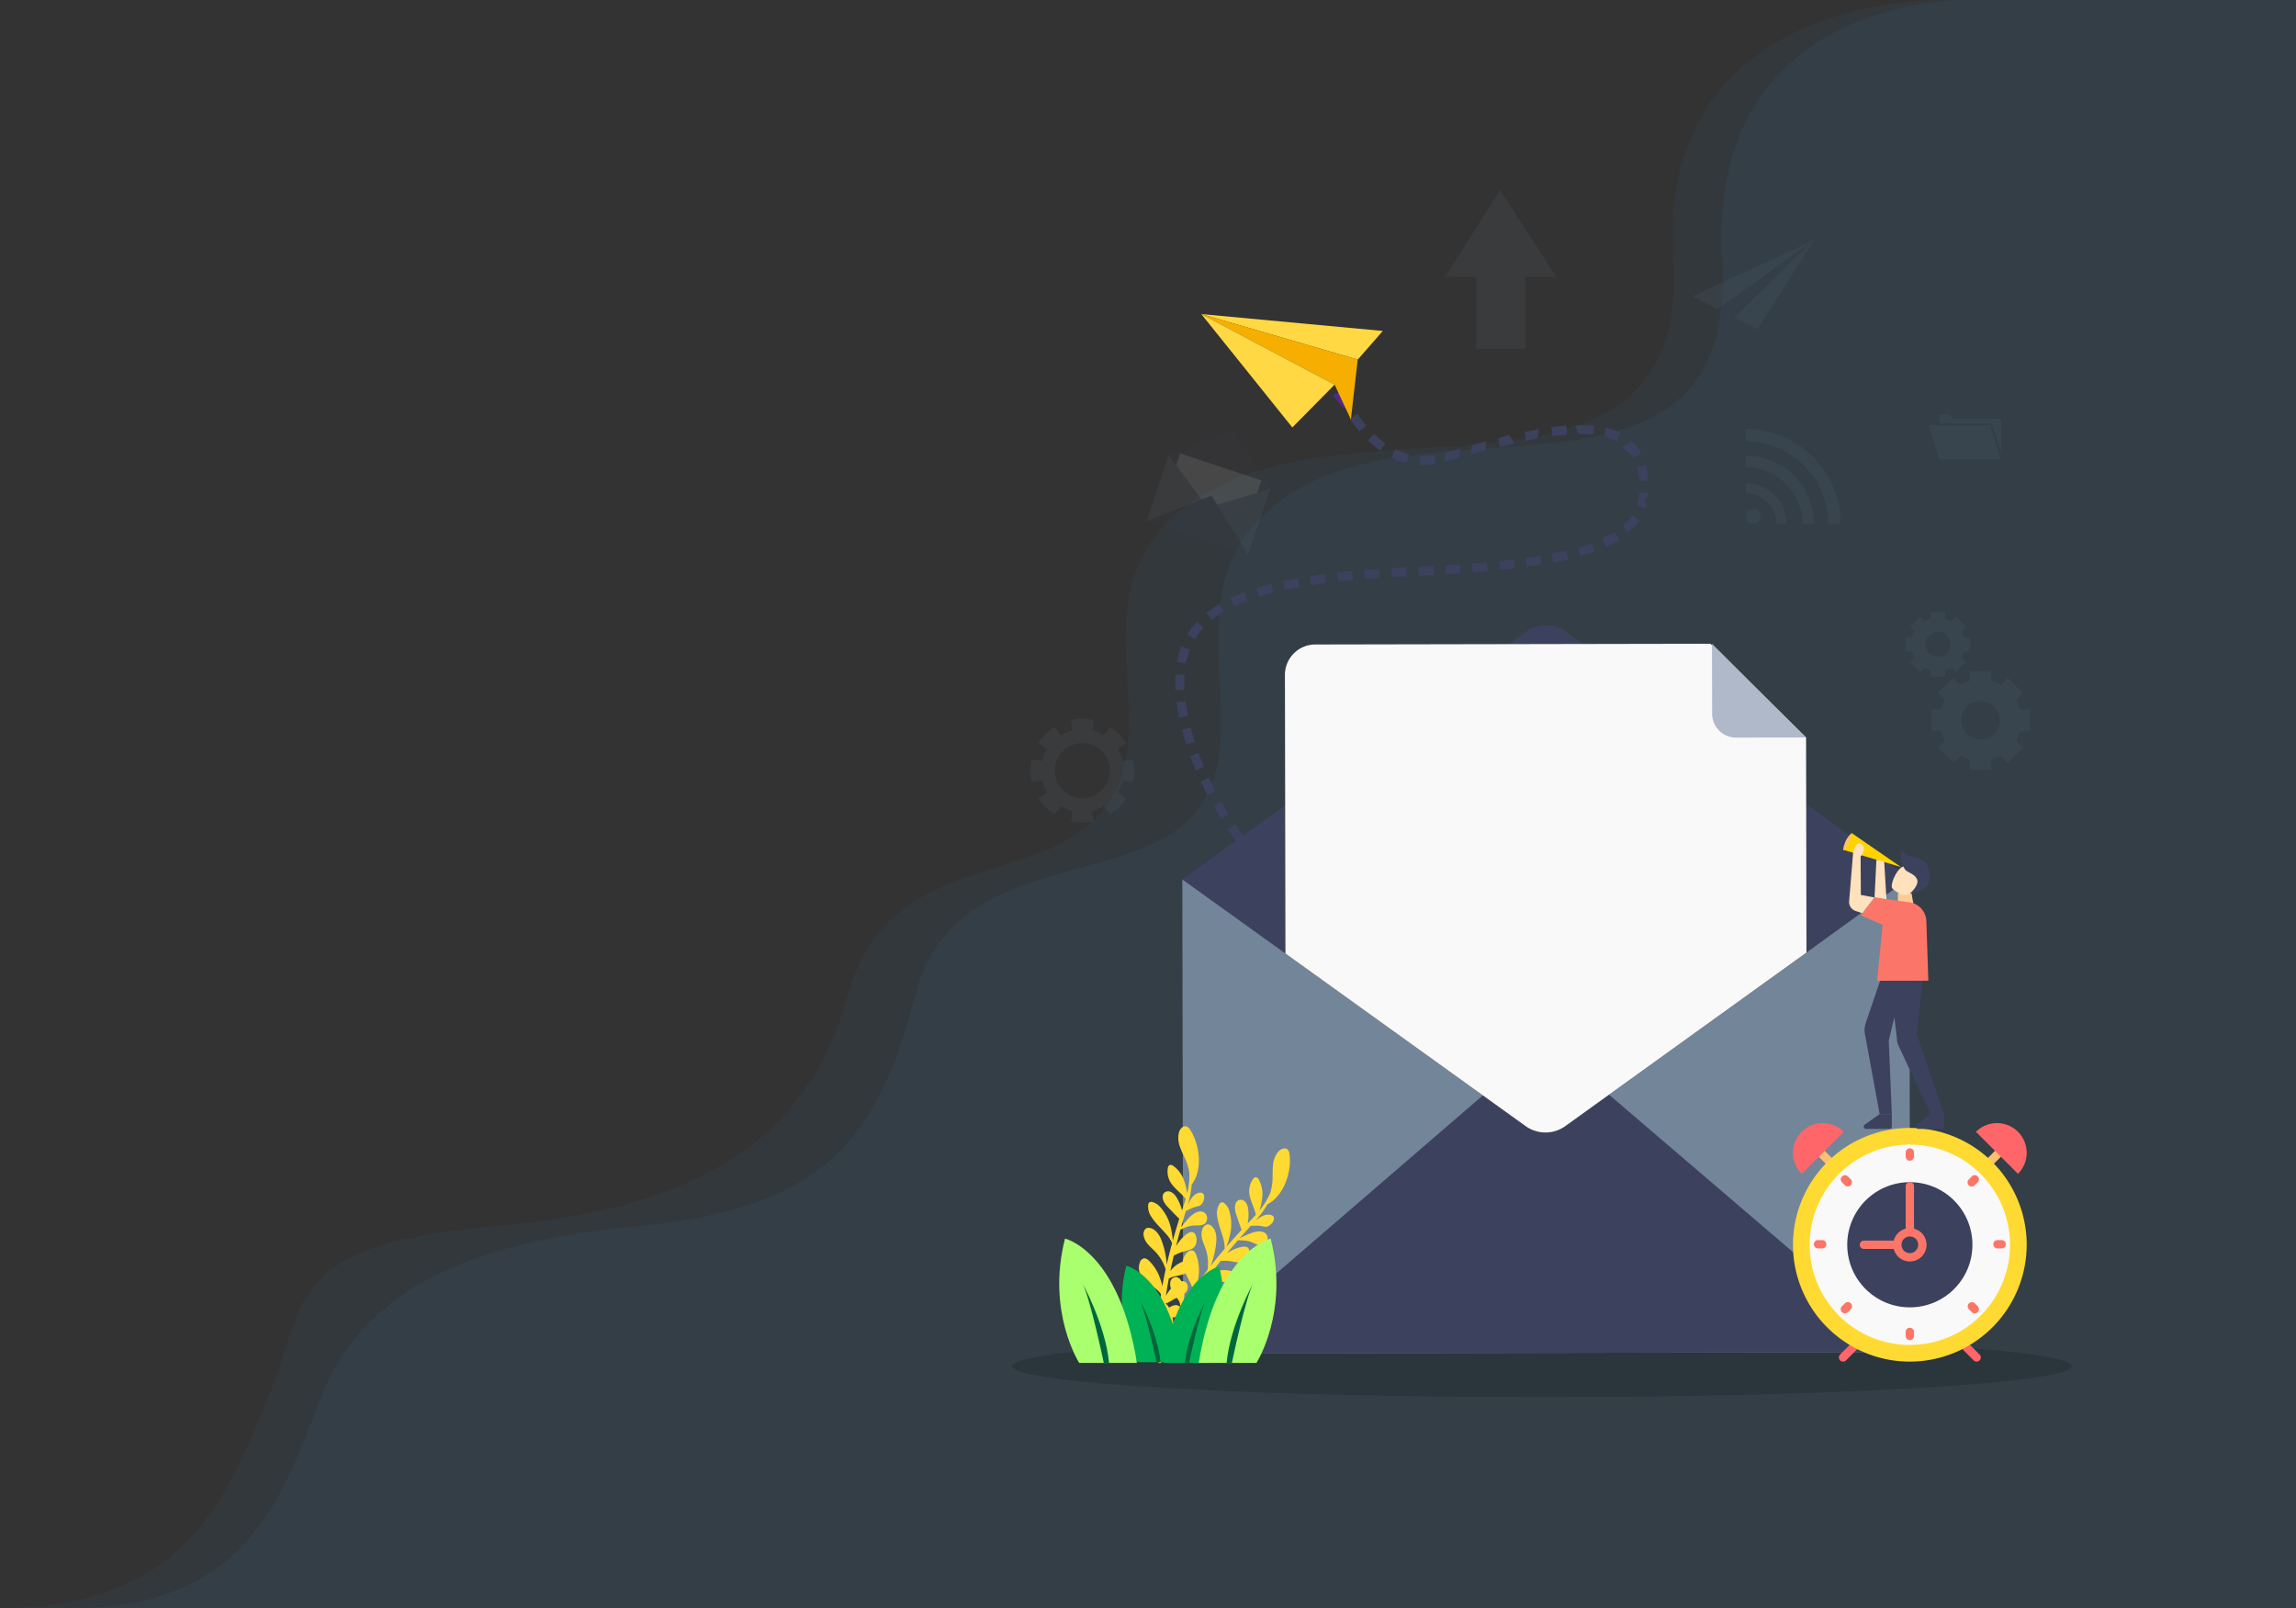 <svg xmlns="http://www.w3.org/2000/svg" width="1203.362" height="842.822" viewBox="0 0 1203.362 842.822">
  <rect x="0" y="0" width="1203.362" height="842.822" fill="#333333" stroke="none"/>
  <g id="newsletter" transform="translate(-716.638 -4167)">
    <g id="Group_36233" data-name="Group 36233">
      <g id="Group_35821" data-name="Group 35821" transform="translate(-2905.362 1743)">
        <g id="Group_35768" data-name="Group 35768" transform="translate(3622 2424)" opacity="0.3">
          <path id="Path_37905" data-name="Path 37905" d="M4695.02,2424s-134.744-1.686-126.321,135.694-139.815,75.854-218.987,118.837-23.584,120.524-53.9,166.879-129.708,21.07-149.922,99.453-48.852,112.938-149.08,122.209-144.026,42.141-162.557,89.339-36.564,110.41-129.46,110.41h1164.6V2424Z" transform="translate(-3666.024 -2424)" fill="#33a8f2" opacity="0.21"/>
          <path id="Path_37906" data-name="Path 37906" d="M4636.079,2424s-146.271-1.686-137.128,135.694-151.777,75.854-237.723,118.837-25.6,120.524-58.517,166.879-114.115,21.07-136.059,99.453-79.72,112.938-188.523,122.209-95.478,42.141-115.593,89.339-39.693,110.41-140.537,110.41H4825.362V2424Z" transform="translate(-3622 -2424)" fill="#33a8f2" opacity="0.15"/>
        </g>
        <ellipse id="Ellipse_232" data-name="Ellipse 232" cx="277.663" cy="16.204" rx="277.663" ry="16.204" transform="translate(4152.509 3123.911)" opacity="0.15"/>
        <g id="Group_35799" data-name="Group 35799" transform="translate(4217.325 2588.62)">
          <g id="Group_35797" data-name="Group 35797" transform="translate(0 29.637)">
            <g id="Group_35770" data-name="Group 35770" transform="translate(20.99 212.567)">
              <g id="Group_35769" data-name="Group 35769">
                <path id="Path_37907" data-name="Path 37907" d="M4966.1,3355.145l-.745-.812-.578-.645-1.07-1.221c-.7-.8-1.36-1.588-2.021-2.377-1.311-1.572-2.568-3.139-3.8-4.715-2.467-3.151-4.816-6.34-7.08-9.592a222.971,222.971,0,0,1-12.555-20.232l41.508-22.7a175.547,175.547,0,0,0,9.855,15.874c1.784,2.564,3.64,5.082,5.542,7.511.95,1.213,1.909,2.409,2.868,3.559l1.421,1.672.682.778.461.512Z" transform="translate(-4938.252 -3292.848)" fill="none"/>
              </g>
              <path id="Path_37908" data-name="Path 37908" d="M4988.289,3327.9l-4.014,2.5c-1.4-2.272-2.781-4.562-4.1-6.888l4.113-2.339C4985.574,3323.446,4986.919,3325.682,4988.289,3327.9Z" transform="translate(-4960.545 -3307.913)" fill="#3c415e" fill-rule="evenodd"/>
              <path id="Path_37909" data-name="Path 37909" d="M5004.715,3353.089l-3.828,2.782c-1.577-2.156-3.094-4.354-4.583-6.571l3.934-2.629C5001.693,3348.836,5003.175,3350.984,5004.715,3353.089Z" transform="translate(-4969.122 -3321.469)" fill="#3c415e" fill-rule="evenodd"/>
              <path id="Path_37910" data-name="Path 37910" d="M5022.858,3376.955l-3.588,3.084c-1.755-2.041-3.436-4.123-5.081-6.231l3.735-2.9C5019.527,3372.958,5021.166,3374.986,5022.858,3376.955Z" transform="translate(-4978.633 -3334.355)" fill="#3c415e" fill-rule="evenodd"/>
            </g>
            <g id="Group_35772" data-name="Group 35772" transform="translate(3.306 179.164)">
              <g id="Group_35771" data-name="Group 35771">
                <path id="Path_37911" data-name="Path 37911" d="M4918.17,3277.616a194.637,194.637,0,0,1-10.292-21.89,161.927,161.927,0,0,1-7.392-23.695l46.127-10.521a131.486,131.486,0,0,0,13.064,33.4Z" transform="translate(-4900.486 -3221.51)" fill="none"/>
              </g>
              <path id="Path_37912" data-name="Path 37912" d="M4951.713,3245.879l-4.51,1.43c-.434-1.272-.775-2.575-1.161-3.863s-.717-2.592-1.05-3.9l4.586-1.164c.321,1.258.632,2.518,1.014,3.761S4951.292,3244.648,4951.713,3245.879Z" transform="translate(-4924.153 -3230.484)" fill="#3c415e" fill-rule="evenodd"/>
              <path id="Path_37913" data-name="Path 37913" d="M4961.434,3274.161l-4.357,1.845c-.521-1.235-1.048-2.466-1.522-3.722s-.993-2.492-1.43-3.762l4.444-1.623c.422,1.23.919,2.434,1.387,3.647S4960.928,3272.962,4961.434,3274.161Z" transform="translate(-4929.009 -3245.647)" fill="#3c415e" fill-rule="evenodd"/>
              <path id="Path_37914" data-name="Path 37914" d="M4973.683,3301.415l-4.19,2.2-1.825-3.574-1.745-3.616,4.285-2.008,1.7,3.52Z" transform="translate(-4935.283 -3260.278)" fill="#3c415e" fill-rule="evenodd"/>
            </g>
            <g id="Group_35774" data-name="Group 35774" transform="translate(0 132.338)">
              <g id="Group_35773" data-name="Group 35773">
                <path id="Path_37915" data-name="Path 37915" d="M4896.731,3178.852c-.455-2.056-.918-4.107-1.272-6.205-.186-1.044-.384-2.084-.555-3.134l-.454-3.17c-.328-2.043-.512-4.423-.729-6.669-.127-1.115-.139-2.335-.2-3.507-.037-1.19-.107-2.347-.1-3.565l.085-3.688c.027-.621.017-1.213.082-1.858l.169-1.91.184-1.909c.068-.639.112-1.262.234-1.926q.315-1.965.667-3.926c.061-.327.114-.651.183-.98l.243-1,.5-2,.523-1.991c.178-.662.433-1.336.651-2,.468-1.333.905-2.665,1.443-3.984q.857-1.974,1.77-3.927l42.47,20.848a8.837,8.837,0,0,1-.42.915c-.131.321-.214.686-.349,1.018a4.716,4.716,0,0,0-.187.519c-.041.2-.085.391-.133.584s-.1.386-.154.578l-.085.287c-.021.1-.032.219-.049.328-.062.44-.139.877-.226,1.313a4.5,4.5,0,0,0-.079.711l-.064.736-.079.736a7.5,7.5,0,0,0-.025.8q-.012.813-.046,1.625c-.009.553.05,1.166.063,1.745.033.6,0,1.152.094,1.8l.182,1.882c.036.325.037.6.1.968l.151,1.044.293,2.091c.115.7.255,1.4.379,2.1.226,1.4.554,2.8.86,4.206Z" transform="translate(-4893.425 -3121.504)" fill="none"/>
              </g>
              <path id="Path_37916" data-name="Path 37916" d="M4944.107,3156.52l-4.65-.88.179-1.035.256-1.025.523-2.047a19.323,19.323,0,0,1,.638-2.02l.7-2,4.4,1.729-.622,1.785a16.132,16.132,0,0,0-.57,1.8l-.468,1.837-.232.919Z" transform="translate(-4917.903 -3135.332)" fill="#3c415e" fill-rule="evenodd"/>
              <path id="Path_37917" data-name="Path 37917" d="M4942.275,3186.917l-4.723.278c-.044-1.373-.128-2.74-.135-4.117.041-1.381.047-2.761.123-4.144l4.722.3c-.068,1.274-.072,2.556-.113,3.834C4942.155,3184.349,4942.236,3185.634,4942.275,3186.917Z" transform="translate(-4916.818 -3152.044)" fill="#3c415e" fill-rule="evenodd"/>
              <path id="Path_37918" data-name="Path 37918" d="M4945.007,3216.6l-4.638.933-.725-3.98c-.236-1.328-.394-2.671-.593-4.006l4.69-.621c.193,1.282.343,2.57.569,3.847Z" transform="translate(-4917.687 -3167.994)" fill="#3c415e" fill-rule="evenodd"/>
            </g>
            <g id="Group_35776" data-name="Group 35776" transform="translate(6.738 95.452)">
              <g id="Group_35775" data-name="Group 35775">
                <path id="Path_37919" data-name="Path 37919" d="M4907.815,3079.614a63.84,63.84,0,0,1,9.63-14.2c.94-1.035,1.921-1.992,2.9-2.975.491-.479.979-.991,1.481-1.433l1.518-1.313,1.531-1.3c.512-.435,1.026-.865,1.544-1.233q1.553-1.154,3.126-2.282c.261-.185.524-.384.787-.554l.784-.5,1.574-.995c1.049-.647,2.114-1.351,3.156-1.893l3.149-1.708.79-.42.779-.372,1.561-.739c1.039-.48,2.093-1,3.123-1.435l3.088-1.268,1.547-.627c.512-.2,1.017-.37,1.526-.555l3.051-1.085,15.273,44.778-1.956.7c-.324.116-.66.226-.974.347l-.913.379-1.831.743c-.6.248-1.13.533-1.7.791l-.843.392-.422.194-.38.21-1.521.826a15.453,15.453,0,0,0-1.4.845l-.677.418-.34.205c-.111.07-.2.146-.294.219q-.576.438-1.167.85a3.461,3.461,0,0,0-.529.427l-.491.426-.5.411c-.168.136-.273.288-.416.426-.26.284-.57.545-.821.818a16.6,16.6,0,0,0-2.266,3.333Z" transform="translate(-4907.815 -3042.728)" fill="none"/>
              </g>
              <path id="Path_37920" data-name="Path 37920" d="M5001.135,3094.131l-2.045-4.266c2.457-1.208,4.982-2.215,7.512-3.189l1.657,4.432C5005.847,3092.037,5003.443,3093,5001.135,3094.131Z" transform="translate(-4956.352 -3066.098)" fill="#3c415e" fill-rule="evenodd"/>
              <path id="Path_37921" data-name="Path 37921" d="M4975.142,3108.452l-2.987-3.669a20.392,20.392,0,0,1,1.656-1.281l1.688-1.231c.552-.429,1.157-.762,1.737-1.14l1.759-1.1,2.421,4.065-1.623,1.02c-.535.349-1.1.655-1.6,1.049l-1.542,1.126A17.6,17.6,0,0,0,4975.142,3108.452Z" transform="translate(-4942.029 -3073.198)" fill="#3c415e" fill-rule="evenodd"/>
              <path id="Path_37922" data-name="Path 37922" d="M4954.928,3129.087l-4.053-2.441a17.591,17.591,0,0,1,1.155-1.791l1.219-1.75c.423-.57.9-1.1,1.347-1.645s.895-1.1,1.382-1.612l3.474,3.213c-.437.455-.816.96-1.228,1.436s-.825.953-1.2,1.459l-1.075,1.549A14.323,14.323,0,0,0,4954.928,3129.087Z" transform="translate(-4930.712 -3083.738)" fill="#3c415e" fill-rule="evenodd"/>
            </g>
            <g id="Group_35778" data-name="Group 35778" transform="translate(53.381 85.794)">
              <g id="Group_35777" data-name="Group 35777">
                <path id="Path_37923" data-name="Path 37923" d="M5007.429,3031.759a179.166,179.166,0,0,1,23.655-6.153c7.7-1.5,15.252-2.6,22.729-3.506l5.641,46.974c-6.589.8-13.067,1.754-19.28,2.962a132.823,132.823,0,0,0-17.471,4.5Z" transform="translate(-5007.429 -3022.1)" fill="none"/>
              </g>
              <path id="Path_37924" data-name="Path 37924" d="M5088.9,3072.4l-.722-4.677c2.626-.429,5.258-.762,7.889-1.115l.6,4.693C5094.075,3071.651,5091.477,3071.979,5088.9,3072.4Z" transform="translate(-5050.367 -3045.769)" fill="#3c415e" fill-rule="evenodd"/>
              <path id="Path_37925" data-name="Path 37925" d="M5059.056,3077.358l-1-4.626,3.922-.8c1.306-.28,2.621-.481,3.93-.725l.831,4.658c-1.284.24-2.577.437-3.853.71Z" transform="translate(-5034.353 -3048.211)" fill="#3c415e" fill-rule="evenodd"/>
              <path id="Path_37926" data-name="Path 37926" d="M5029.751,3084.223l-1.408-4.517c2.565-.839,5.166-1.489,7.756-2.194l1.155,4.589C5034.745,3082.785,5032.218,3083.415,5029.751,3084.223Z" transform="translate(-5018.551 -3051.566)" fill="#3c415e" fill-rule="evenodd"/>
            </g>
            <g id="Group_35780" data-name="Group 35780" transform="translate(99.765 82.344)">
              <g id="Group_35779" data-name="Group 35779">
                <path id="Path_37927" data-name="Path 37927" d="M5106.491,3018.182c14.943-1.785,29.565-2.745,44.086-3.45l2.226,47.259c-13.787.667-27.466,1.583-40.67,3.165Z" transform="translate(-5106.491 -3014.732)" fill="none"/>
              </g>
              <path id="Path_37928" data-name="Path 37928" d="M5179.384,3064.174l-.285-4.723,3.955-.237,3.954-.2.239,4.726-3.934.2Z" transform="translate(-5145.102 -3038.279)" fill="#3c415e" fill-rule="evenodd"/>
              <path id="Path_37929" data-name="Path 37929" d="M5149.192,3066.121l-.387-4.716c2.635-.238,5.271-.4,7.908-.6l.327,4.721C5154.424,3065.723,5151.8,3065.883,5149.192,3066.121Z" transform="translate(-5128.993 -3039.233)" fill="#3c415e" fill-rule="evenodd"/>
              <path id="Path_37930" data-name="Path 37930" d="M5119.149,3068.759l-.526-4.7c2.634-.324,5.27-.54,7.9-.814l.443,4.71C5124.363,3068.226,5121.748,3068.439,5119.149,3068.759Z" transform="translate(-5112.942 -3040.529)" fill="#3c415e" fill-rule="evenodd"/>
            </g>
            <g id="Group_35782" data-name="Group 35782" transform="translate(143.851 79.629)">
              <g id="Group_35781" data-name="Group 35781">
                <path id="Path_37931" data-name="Path 37931" d="M5200.644,3011.649l10.467-.523c3.463-.191,6.929-.379,10.37-.607,3.455-.2,6.87-.469,10.3-.712,3.4-.282,6.821-.54,10.184-.873l4.428,47.1c-3.689.363-7.337.641-11,.942-3.639.259-7.29.539-10.908.754-3.631.241-7.241.436-10.852.635l-10.765.538Z" transform="translate(-5200.644 -3008.935)" fill="none"/>
              </g>
              <path id="Path_37932" data-name="Path 37932" d="M5270,3058.712l-.359-4.718,7.829-.641.416,4.713Z" transform="translate(-5237.335 -3032.555)" fill="#3c415e" fill-rule="evenodd"/>
              <path id="Path_37933" data-name="Path 37933" d="M5239.873,3060.9l-.281-4.723,7.849-.5.321,4.721Z" transform="translate(-5221.355 -3033.792)" fill="#3c415e" fill-rule="evenodd"/>
              <path id="Path_37934" data-name="Path 37934" d="M5209.806,3062.609l-.225-4.726c2.621-.134,5.244-.244,7.863-.4l.253,4.725C5215.068,3062.364,5212.437,3062.474,5209.806,3062.609Z" transform="translate(-5205.397 -3034.753)" fill="#3c415e" fill-rule="evenodd"/>
            </g>
            <g id="Group_35784" data-name="Group 35784" transform="translate(185.17 73.732)">
              <g id="Group_35783" data-name="Group 35783">
                <path id="Path_37935" data-name="Path 37935" d="M5288.889,3002.238c6.743-.638,13.421-1.371,19.872-2.33a187,187,0,0,0,18.45-3.567l11.722,45.836a233,233,0,0,1-23.268,4.535c-7.569,1.123-14.985,1.932-22.349,2.629Z" transform="translate(-5288.889 -2996.341)" fill="none"/>
              </g>
              <path id="Path_37936" data-name="Path 37936" d="M5359.9,3046.741l-.88-4.649c1.28-.216.723-.334,1.993-.588l3.716-.571,1.883-.443,1.079,4.607-1.94.456-1.949.405C5362.5,3046.219,5361.209,3046.52,5359.9,3046.741Z" transform="translate(-5326.184 -3019.818)" fill="#3c415e" fill-rule="evenodd"/>
              <path id="Path_37937" data-name="Path 37937" d="M5330.15,3052.012l-.634-4.689,3.872-.539,3.854-.605.758,4.671-5.736.792Z" transform="translate(-5310.493 -3022.843)" fill="#3c415e" fill-rule="evenodd"/>
              <path id="Path_37938" data-name="Path 37938" d="M5300.287,3055.833l-.47-4.708c2.6-.286,5.2-.535,7.791-.854l.554,4.7C5305.539,3055.293,5302.912,3055.544,5300.287,3055.833Z" transform="translate(-5294.7 -3025.019)" fill="#3c415e" fill-rule="evenodd"/>
            </g>
            <g id="Group_35786" data-name="Group 35786" transform="translate(223.492 64.488)">
              <g id="Group_35785" data-name="Group 35785">
                <path id="Path_37939" data-name="Path 37939" d="M5370.733,2985.842c2.811-.759,5.6-1.531,8.014-2.436l.924-.328.462-.163.42-.177,1.682-.694a7.7,7.7,0,0,0,.78-.356l.745-.359.75-.349c.234-.119.428-.245.646-.364l.641-.354a4.7,4.7,0,0,0,.6-.348c.344-.238.693-.463,1.052-.677.292-.222.534-.436.821-.631.065-.05.15-.1.2-.145l.138-.145q.141-.141.293-.268a4.829,4.829,0,0,0,1.137-1.451l42.711,20.352q-.536,1.126-1.1,2.239-.62,1.078-1.264,2.144t-1.312,2.115c-.461.677-.951,1.323-1.437,1.979s-.984,1.3-1.485,1.94-1.037,1.195-1.563,1.79a44.129,44.129,0,0,1-3.25,3.332l-1.675,1.518-.846.749c-.282.241-.562.448-.844.673-1.126.873-2.271,1.762-3.413,2.579q-1.69,1.127-3.4,2.22c-.578.384-1.127.675-1.688,1l-1.682.938c-.56.305-1.129.631-1.684.914l-1.647.8-1.651.788c-.552.262-1.107.529-1.639.741l-3.229,1.338-.809.329-.789.286-1.577.57c-4.232,1.552-8.281,2.68-12.312,3.755Z" transform="translate(-5370.733 -2976.597)" fill="none"/>
              </g>
              <path id="Path_37940" data-name="Path 37940" d="M5440.51,3009.781l-1.388-3.66a29.69,29.69,0,0,0,2.485-2.546c.384-.447.71-.934,1.071-1.4l.532-.7c.157-.245.3-.5.454-.748l4.007,2.517c-.183.3-.358.6-.548.892l-.627.835c-.426.551-.823,1.127-1.275,1.654C5444.275,3007.642,5441.568,3008.893,5440.51,3009.781Z" transform="translate(-5407.1 -2989.43)" fill="#3c415e" fill-rule="evenodd"/>
              <path id="Path_37941" data-name="Path 37941" d="M5417.456,3027.611l-1.984-4.3c1.12-.553.467-.869,1.528-1.5l3.439-1.079c.533-.311,1.032-.663,1.55-.992l2.594,3.958c-.576.366-1.138.758-1.724,1.1l-1.778.99C5419.908,3026.485,5418.668,3027.015,5417.456,3027.611Z" transform="translate(-5394.524 -2999.541)" fill="#3c415e" fill-rule="evenodd"/>
              <path id="Path_37942" data-name="Path 37942" d="M5389.4,3039.088l-1.285-4.553c1.249-.316,2.452-.737,3.676-1.107s2.417-.808,3.614-1.235l1.626,4.443c-1.261.451-4.333,1.1-5.613,1.475S5390.689,3038.761,5389.4,3039.088Z" transform="translate(-5379.976 -3006.161)" fill="#3c415e" fill-rule="evenodd"/>
            </g>
            <g id="Group_35788" data-name="Group 35788" transform="translate(242.608 16.615)">
              <g id="Group_35787" data-name="Group 35787">
                <path id="Path_37943" data-name="Path 37943" d="M5411.751,2922.229a6.619,6.619,0,0,0,.521-2.214c0-.34.054-.639.067-1.009-.02-.407-.025-.812-.015-1.22a1.636,1.636,0,0,0-.015-.333l-.035-.357-.057-.715-.022-.358-.01-.179-.021-.139c-.029-.183-.054-.366-.075-.55a10.423,10.423,0,0,0-.353-1.594c-.127-.367-.194-.535-.171-.476-.014.011,0,0,0,0l27.188-38.728a46.7,46.7,0,0,1,14.112,15.638q.631,1.169,1.228,2.357c.381.784.714,1.56,1.059,2.347s.624,1.543.909,2.309.561,1.534.779,2.276a57.357,57.357,0,0,1,2.021,8.754l.283,2.083.065.519.042.483.082.967.153,1.934.07.968c.026.317.044.646.046.993q.04,2.047.036,4.095c-.036,1.4-.153,2.866-.256,4.294l-.091,1.08-.157,1.125-.343,2.249a43.669,43.669,0,0,1-.988,4.573c-.207.771-.372,1.527-.634,2.3s-.526,1.548-.8,2.317-.549,1.537-.864,2.3q-.509,1.137-1.044,2.263Z" transform="translate(-5411.559 -2874.357)" fill="none"/>
              </g>
              <path id="Path_37944" data-name="Path 37944" d="M5447.7,2923.917l-4.169,2.239c-1.052-2.037-4.3-3.686-5.984-5.24l5.025-3.658A24.433,24.433,0,0,1,5447.7,2923.917Z" transform="translate(-5425.377 -2897.17)" fill="#3c415e" fill-rule="evenodd"/>
              <path id="Path_37945" data-name="Path 37945" d="M5460.444,2952.787l-4.721.313a30.274,30.274,0,0,0-1.1-7.194l4.568-1.229A40.345,40.345,0,0,1,5460.444,2952.787Z" transform="translate(-5434.458 -2911.751)" fill="#3c415e" fill-rule="evenodd"/>
              <path id="Path_37946" data-name="Path 37946" d="M5458.462,2983.469l-4.479-1.523.3-.827.212-.86c.138-.575.295-1.144.423-1.722l.27-1.771c.041-.3.1-.587.128-.887l.06-.9,4.716.375-.069,1.028c-.03.342-.1.683-.146,1.024l-2.13,2.225c-.147.677,1.486,1.172,1.322,1.846l-.254,1.01Z" transform="translate(-5434.118 -2927.862)" fill="#3c415e" fill-rule="evenodd"/>
            </g>
            <g id="Group_35790" data-name="Group 35790" transform="translate(211.166 6.526)">
              <g id="Group_35789" data-name="Group 35789">
                <path id="Path_37947" data-name="Path 37947" d="M5375.859,2901.626s-.009.014,0,0-.049-.011-.062-.032-.09-.044-.149-.076a.9.9,0,0,1-.091-.053c-.046-.015-.09-.031-.135-.049a9.3,9.3,0,0,0-1.542-.511,23.431,23.431,0,0,0-2.473-.472c-.971-.12-2.032-.22-3.185-.273a63.893,63.893,0,0,0-7.713.188c-2.771.213-5.7.584-8.711,1.059l-7.387-46.731c3.991-.63,8.093-1.159,12.386-1.494a110.759,110.759,0,0,1,13.526-.287c2.387.108,4.857.318,7.4.651a70.486,70.486,0,0,1,7.957,1.543,56.438,56.438,0,0,1,8.512,2.9l1.086.473,1.1.532c.734.363,1.451.709,2.21,1.144s1.484.819,2.236,1.3,1.494.952,2.222,1.457Z" transform="translate(-5344.409 -2852.809)" fill="none"/>
              </g>
              <path id="Path_37948" data-name="Path 37948" d="M5366.392,2900.348l.354,4.719c-4.367.328-6.9.724-7.655.827l-.646-4.687C5361.078,2900.843,5363.729,2900.548,5366.392,2900.348Z" transform="translate(-5351.872 -2878.088)" fill="#3c415e" fill-rule="evenodd"/>
              <path id="Path_37949" data-name="Path 37949" d="M5395.027,2900.3l-.513,4.7a63.989,63.989,0,0,0-7.521-.349l-1.855-4.555C5387.822,2900.076,5392.333,2900.009,5395.027,2900.3Z" transform="translate(-5366.067 -2877.944)" fill="#3c415e" fill-rule="evenodd"/>
              <path id="Path_37950" data-name="Path 37950" d="M5426.284,2905.739l-2.187,4.195a30.622,30.622,0,0,0-6.7-2.458l1.123-4.6A31.179,31.179,0,0,1,5426.284,2905.739Z" transform="translate(-5383.22 -2879.434)" fill="#3c415e" fill-rule="evenodd"/>
            </g>
            <g id="Group_35792" data-name="Group 35792" transform="translate(167.16 8.397)">
              <g id="Group_35791" data-name="Group 35791">
                <path id="Path_37951" data-name="Path 37951" d="M5301.818,2903.537c-6.024.953-12.346,2.335-18.8,3.938s-13.058,3.431-19.862,5.333l-12.732-45.566c6.845-1.912,13.9-3.877,21.2-5.686s14.831-3.484,22.807-4.75Z" transform="translate(-5250.425 -2856.806)" fill="none"/>
              </g>
              <path id="Path_37952" data-name="Path 37952" d="M5276.526,2918.031l-.581,4.745-7.586,2.084.545-4.734Z" transform="translate(-5259.961 -2889.364)" fill="#3c415e" fill-rule="evenodd"/>
              <path id="Path_37953" data-name="Path 37953" d="M5304.649,2910.906l2.9,4.428q-3.8.9-7.6,1.884l-1.183-4.582C5301.327,2911.977,5302.076,2911.515,5304.649,2910.906Z" transform="translate(-5276.134 -2885.575)" fill="#3c415e" fill-rule="evenodd"/>
              <path id="Path_37954" data-name="Path 37954" d="M5336.028,2904.322l-.992,4.836c-2.549.449-3.279.775-5.821,1.32l-.99-4.626Q5332.109,2905.019,5336.028,2904.322Z" transform="translate(-5291.797 -2882.073)" fill="#3c415e" fill-rule="evenodd"/>
            </g>
            <g id="Group_35794" data-name="Group 35794" transform="translate(120.504 18.833)">
              <g id="Group_35793" data-name="Group 35793">
                <path id="Path_37955" data-name="Path 37955" d="M5210.171,2924.66l-10.431,2.887-1.345.361-.681.182-1,.235q-2,.465-4.005.886c-1.366.247-2.781.425-4.173.614-1.38.214-2.842.273-4.283.351a59.451,59.451,0,0,1-17.547-1.737,61.188,61.188,0,0,1-15.925-6.649l24.065-40.734a13.9,13.9,0,0,0,3.609,1.554,12.072,12.072,0,0,0,3.527.309,18.026,18.026,0,0,0,2.1-.226q.586-.159,1.18-.274l.3-.055.6-.161,1.22-.328,10.056-2.785Z" transform="translate(-5150.783 -2879.093)" fill="none"/>
              </g>
              <path id="Path_37956" data-name="Path 37956" d="M5188.653,2929.333l-1.123,4.6c-.7-.151-1.374-.389-2.062-.582s-3.187-.22-3.845-.5l-.179-.947c-.649-.289-1.286-.6-1.928-.9l2.08-4.25c.57.266,1.134.546,1.707.8l1.756.676a16.044,16.044,0,0,0,1.785.59C5187.449,2928.988,5188.04,2929.2,5188.653,2929.333Z" transform="translate(-5166.063 -2904.435)" fill="#3c415e" fill-rule="evenodd"/>
              <path id="Path_37957" data-name="Path 37957" d="M5218.793,2933.365l.7,4.679-2.1.289c-.7.076-1.419.087-2.128.132l-1.065.054-.532.025-.535-.017-2.141-.075.288-4.723,1.879.066.471.018-1.345.152,2.756-.227c.627-.041,1.256-.045,1.881-.114Z" transform="translate(-5182.799 -2907.953)" fill="#3c415e" fill-rule="evenodd"/>
              <path id="Path_37958" data-name="Path 37958" d="M5247.147,2926.159l-.543,4.734-7.635,2.1.584-4.745Z" transform="translate(-5197.678 -2904.121)" fill="#3c415e" fill-rule="evenodd"/>
            </g>
            <g id="Group_35796" data-name="Group 35796" transform="translate(84.447)">
              <g id="Group_35795" data-name="Group 35795">
                <path id="Path_37959" data-name="Path 37959" d="M5109.834,2900.4a71.358,71.358,0,0,1-12.651-9.6,87.468,87.468,0,0,1-9.692-10.887,102.633,102.633,0,0,1-7.518-11.514c-1.116-1.966-2.158-3.958-3.154-6.012-.25-.51-.5-1.027-.739-1.556s-.486-1.051-.726-1.6c-.238-.531-.481-1.1-.721-1.673l-.375-.912-.205-.517-.276-.721,44.375-16.406-.051-.139.015.037.04.1.13.317.332.766c.115.265.241.54.374.821s.261.559.4.844c.55,1.134,1.148,2.284,1.785,3.4a55.442,55.442,0,0,0,4.087,6.278,31.72,31.72,0,0,0,8.633,8.237Z" transform="translate(-5073.777 -2838.872)" fill="none"/>
              </g>
              <path id="Path_37960" data-name="Path 37960" d="M5123.583,2868.283l-4.11,2.344c-1.35-2.367-4.407-4.612-5.537-7.106l6.128-2.122C5121.126,2863.742,5122.3,2866.043,5123.583,2868.283Z" transform="translate(-5095.132 -2850.852)" fill="#52298a" fill-rule="evenodd"/>
              <path id="Path_37961" data-name="Path 37961" d="M5141.644,2893.375l-3.61,3.058a73.18,73.18,0,0,1-4.954-6.559l3.921-2.649A53.341,53.341,0,0,0,5141.644,2893.375Z" transform="translate(-5105.312 -2864.584)" fill="#3c415e" fill-rule="evenodd"/>
              <path id="Path_37962" data-name="Path 37962" d="M5162.329,2914.643l-2.705,3.882a57.635,57.635,0,0,1-6.449-5.328l3.281-3.41A43.413,43.413,0,0,0,5162.329,2914.643Z" transform="translate(-5115.998 -2876.582)" fill="#3c415e" fill-rule="evenodd"/>
            </g>
          </g>
          <g id="Group_35798" data-name="Group 35798" transform="translate(34.287 0)">
            <path id="Path_37963" data-name="Path 37963" d="M5061.791,2784.427l-13.155,15.021-81.984-23.87Z" transform="translate(-4966.652 -2775.577)" fill="#ffd844"/>
            <path id="Path_37964" data-name="Path 37964" d="M5045.052,2830.814l3.583-31.367-81.984-23.87,69.869,36.99Z" transform="translate(-4966.652 -2775.577)" fill="#f6af00"/>
            <path id="Path_37965" data-name="Path 37965" d="M5014.368,2835.008l22.152-22.442-69.868-36.99Z" transform="translate(-4966.652 -2775.576)" fill="#ffd844"/>
          </g>
        </g>
        <g id="Group_35800" data-name="Group 35800" transform="translate(4241.666 2751.662)">
          <path id="Path_37966" data-name="Path 37966" d="M5326.875,3639.592a16.155,16.155,0,0,1-4.74,11.916,17.209,17.209,0,0,1-11.107,3.989l-349.281.646a18.976,18.976,0,0,1-11.122-3.948,16.158,16.158,0,0,1-4.785-11.9l-.429-232.59,381.034-.7.43,232.59Z" transform="translate(-4945.411 -3274.389)" fill="#738598"/>
          <path id="Path_37967" data-name="Path 37967" d="M5328.057,3748.372a17.212,17.212,0,0,1-11.106,3.989l-349.282.646a18.971,18.971,0,0,1-11.121-3.948l185.46-159.9Z" transform="translate(-4951.333 -3371.253)" fill="#3c415e"/>
          <path id="Path_37968" data-name="Path 37968" d="M5326.445,3256.4l-53.908,39-126.05,90.729a17.862,17.862,0,0,1-21.434.04l-125.59-90.265-54.052-38.8,53.908-39,117.33-84.362,8.721-6.367a17.862,17.862,0,0,1,21.433-.04l8.744,6.334,56.437,40.381,27.819,19.794,32.591,23.754Z" transform="translate(-4945.411 -3123.782)" fill="#3c415e"/>
          <path id="Path_37969" data-name="Path 37969" d="M5333.407,3193.759l.208,112.722-126.05,90.729a17.862,17.862,0,0,1-21.433.04l-125.591-90.265-.271-146.063a15.924,15.924,0,0,1,15.848-15.906l207.187-.382Z" transform="translate(-5006.489 -3134.871)" fill="#faf9f9"/>
          <path id="Path_37970" data-name="Path 37970" d="M5538.364,3181.147a12.537,12.537,0,0,0,12.724,12.677l36.515-.067L5538.3,3144.63l.069,36.517Z" transform="translate(-5260.687 -3134.868)" fill="#afb9ca"/>
        </g>
        <g id="Group_35805" data-name="Group 35805" transform="translate(4177.154 3014.319)">
          <path id="Path_37971" data-name="Path 37971" d="M4972.275,3753.154c-3.289-.5-6.852,1.4-9.765,2.677-.312.137-.967.5-1.646.857q1.744-2,3.512-3.97c.783-.873,1.578-1.74,2.371-2.609.85.132,2.634-.172,4.669.056,2.407.271,3.427,1.212,5.624-.616,2.071-1.724,2.948-4.73-.327-5.224-2.785-.42-5.366,1.4-7.669,3.233a49.785,49.785,0,0,0,6.439-8.724c8.656-4.387,12.769-17.251,11.535-26.22a4.059,4.059,0,0,0-.922-2.39c-1.336-1.333-3.687-.4-4.939,1.014a12.908,12.908,0,0,0-2.813,7.274c-.28,2.628-.117,5.283-.25,7.922a29.771,29.771,0,0,1-1.111,6.327.575.575,0,0,0-.069.108,35.952,35.952,0,0,1-5.667,9.229,28.625,28.625,0,0,0,1.412-6.362,15.553,15.553,0,0,0-1.745-9.84,2.154,2.154,0,0,0-1.386-1.192c-.786-.109-1.445.578-1.876,1.244a11.209,11.209,0,0,0-1.6,8.021c.644,3.517,2.513,6.737,3.3,10.226a1.179,1.179,0,0,0,.131-.018c-1.43,1.623-2.925,3.2-4.417,4.751a23.94,23.94,0,0,0,.248-7.98,6.585,6.585,0,0,0-1.572-3.458,3.1,3.1,0,0,0-3.517-.754,3.252,3.252,0,0,0-1.406,1.695c-.9,2.224-.107,4.735.687,7s1.5,4.608,2.387,6.841c-.176.189-.354.378-.528.568q-3.8,4.14-7.49,8.389a41.1,41.1,0,0,0,1.88-6.032,24.3,24.3,0,0,0-.2-12.549,8.856,8.856,0,0,0-2.545-4.246,1.9,1.9,0,0,0-1.846-.517,2.005,2.005,0,0,0-.812.726,9.353,9.353,0,0,0-1.224,6.64c.451,3.609,1.855,6.987,2.854,10.466a20.347,20.347,0,0,1,1.067,6.464q-3.8,4.417-7.4,8.989a42.888,42.888,0,0,0,2.9-11.82c.4-3.326.063-7.183-2.57-9.253a3.137,3.137,0,0,0-1.294-.655c-1.5-.3-2.866,1.059-3.379,2.5a9.5,9.5,0,0,0,.112,5.77c.541,1.879,1.383,3.659,1.971,5.525a24.451,24.451,0,0,1,.689,9.95q-2.748,3.577-5.361,7.262a33.927,33.927,0,0,0,.761-4.891,23.548,23.548,0,0,0-1.285-10c-.391-1.078-1.011-2.257-2.129-2.511a3.076,3.076,0,0,0-2.663,1.06,8.15,8.15,0,0,0-2.334,7,16.08,16.08,0,0,0,1.764,4.625l2.318,4.591a10.938,10.938,0,0,1,1.135,3.644q-2.8,4.132-5.373,8.4a28.959,28.959,0,0,0,.792-4.074,15.65,15.65,0,0,0-1.4-9.09,3.95,3.95,0,0,0-2.252-2.162,3.073,3.073,0,0,0-3.434,2.261,6.5,6.5,0,0,0,.585,4.413,15.553,15.553,0,0,0,2.216,3.6,12.435,12.435,0,0,1,1.8,2.417,8.912,8.912,0,0,1,.6,3.66c.006.257.011.517.017.776-1.322,2.239-2.634,4.52-3.88,6.842a15.8,15.8,0,0,0-2.112-8.083c-.831-1.424-2.3-2.858-3.894-2.431a2.512,2.512,0,0,0-1.276.857c-1.187,1.464-.69,3.712.417,5.237s2.708,2.621,3.927,4.059c.7.825.969,2.188,1.532,3.061a75.7,75.7,0,0,0-4.762,11.471.918.918,0,0,0,1.718.646c1.451-2.806,2.85-5.625,4.262-8.434,1.422.686,7.376,1.873,8.292,2.117,1.46.391,3.274.2,4.1-1.065a3.1,3.1,0,0,0-.848-3.9,6.043,6.043,0,0,0-4.133-1.1,20.915,20.915,0,0,0-6.4,1.958c1.46-2.878,2.957-5.738,4.549-8.555a11.939,11.939,0,0,1,2.834.014c1.494.272,2.885.976,4.384,1.218s3.277-.135,4.01-1.465c.873-1.588-.331-3.7-2.025-4.347a7.3,7.3,0,0,0-5.282.5c-.53.219-1.291.514-2.053.886.136-.227.266-.456.405-.682.753-1.227,1.525-2.442,2.306-3.651,1.967.42,4.745-.213,6.836-.158,1.967.053,4.029.215,5.811-.621s3.065-3.112,2.08-4.815c-.895-1.543-3.05-1.769-4.8-1.427a21.487,21.487,0,0,0-7.6,3.5q2.566-3.806,5.28-7.51c3.419-.406,7.846,2.233,11.516.918,1.482-.531,3.523-2.236,2.777-4.128-.587-1.489-3.133-1.6-4.468-1.723a14.139,14.139,0,0,0-7.447,1.725q1.088-1.445,2.191-2.879,1.422-1.844,2.878-3.661a26.888,26.888,0,0,1,5.651.218c2.7.444,5.532,1.495,7.7-.979,1.986-2.262,2.889-6.972-1.271-6.721-2.339.142-5.921,1.546-8.8,3.433q2.845-3.451,5.78-6.827c2.047.25,3.814-.1,6.742.9,2.372.81,5.231,3.062,7.424,1.039C4976.787,3757.192,4975.545,3753.652,4972.275,3753.154Z" transform="translate(-4866.318 -3697.948)" fill="#ffda32"/>
          <path id="Path_37972" data-name="Path 37972" d="M4926.337,3729.572c-3.187.956-5.593,4.2-7.679,6.6-.223.257-.661.862-1.119,1.479q.722-2.55,1.474-5.091c.335-1.125.681-2.249,1.025-3.374.825-.245,2.307-1.284,4.244-1.949,2.289-.787,3.614-.372,4.817-2.965,1.134-2.445.639-5.537-2.532-4.581-2.7.813-4.251,3.561-5.547,6.206a49.745,49.745,0,0,0,2.084-10.64c5.943-7.671,4.15-21.058-.806-28.634a4.051,4.051,0,0,0-1.856-1.765c-1.777-.632-3.5,1.22-4.029,3.032a12.914,12.914,0,0,0,.574,7.779c.871,2.494,2.155,4.823,3.165,7.265a29.777,29.777,0,0,1,1.706,6.193.526.526,0,0,0-.016.127,36.049,36.049,0,0,1-1.169,10.767,28.584,28.584,0,0,0-1.45-6.354,15.549,15.549,0,0,0-5.791-8.145,2.155,2.155,0,0,0-1.763-.483c-.758.238-1.058,1.141-1.163,1.928a11.2,11.2,0,0,0,1.99,7.934c2.087,2.9,5.155,5.011,7.36,7.827a1.011,1.011,0,0,0,.111-.072c-.6,2.079-1.274,4.141-1.955,6.185a23.946,23.946,0,0,0-3.194-7.317,6.586,6.586,0,0,0-2.9-2.452,3.1,3.1,0,0,0-3.5.824,3.258,3.258,0,0,0-.546,2.134c.14,2.4,1.932,4.325,3.619,6.03s3.327,3.522,5.087,5.159c-.078.247-.158.494-.234.74q-1.66,5.368-3.176,10.788a41.132,41.132,0,0,0-.884-6.255,24.289,24.289,0,0,0-5.557-11.254,8.844,8.844,0,0,0-4.118-2.747,1.9,1.9,0,0,0-1.89.323,2.015,2.015,0,0,0-.422,1,9.353,9.353,0,0,0,1.737,6.524c1.952,3.068,4.669,5.519,7.061,8.235a20.361,20.361,0,0,1,3.734,5.384q-1.541,5.617-2.839,11.292a42.838,42.838,0,0,0-2.438-11.925c-1.06-3.178-3.018-6.518-6.284-7.26a3.143,3.143,0,0,0-1.449-.038c-1.485.369-2.137,2.184-1.984,3.706a9.5,9.5,0,0,0,2.573,5.166c1.293,1.467,2.816,2.714,4.146,4.148a24.43,24.43,0,0,1,4.885,8.7q-.951,4.409-1.733,8.858a34.058,34.058,0,0,0-1.407-4.745,23.525,23.525,0,0,0-5.445-8.487c-.814-.807-1.88-1.608-3-1.357a3.075,3.075,0,0,0-1.952,2.1,8.149,8.149,0,0,0,.89,7.329,16.073,16.073,0,0,0,3.575,3.424l4.061,3.155a10.946,10.946,0,0,1,2.586,2.807q-.757,4.931-1.257,9.894a29.084,29.084,0,0,0-1.029-4.021,15.653,15.653,0,0,0-5.161-7.614,3.952,3.952,0,0,0-2.961-.989,3.073,3.073,0,0,0-2.134,3.514,6.509,6.509,0,0,0,2.419,3.737,15.6,15.6,0,0,0,3.544,2.3,12.487,12.487,0,0,1,2.658,1.414,8.91,8.91,0,0,1,2.113,3.049c.115.229.231.461.349.693-.236,2.589-.445,5.212-.576,7.845a15.8,15.8,0,0,0-5.371-6.4c-1.36-.932-3.3-1.6-4.56-.529a2.509,2.509,0,0,0-.785,1.321c-.446,1.832.966,3.65,2.62,4.554s3.569,1.209,5.286,1.986c.985.446,1.813,1.562,2.7,2.11a75.548,75.548,0,0,0,.608,12.406.918.918,0,0,0,1.829-.151c.11-3.157.167-6.3.239-9.447,1.58.011,7.468-1.467,8.4-1.638,1.486-.272,3.043-1.223,3.252-2.72a3.1,3.1,0,0,0-2.437-3.165,6.039,6.039,0,0,0-4.207.775,20.925,20.925,0,0,0-4.95,4.511c.088-3.226.215-6.451.448-9.679a11.956,11.956,0,0,1,2.566-1.2c1.467-.393,3.025-.354,4.483-.776s2.9-1.526,3-3.042c.108-1.809-1.886-3.2-3.691-3.062a7.293,7.293,0,0,0-4.561,2.71c-.386.424-.947,1.016-1.477,1.68.026-.263.045-.526.074-.789.155-1.432.332-2.86.52-4.288,1.957-.463,4.2-2.225,6.109-3.07,1.8-.795,3.734-1.531,4.985-3.049s1.438-4.125-.183-5.242c-1.469-1.012-3.513-.293-4.949.766a21.478,21.478,0,0,0-5.372,6.416q.687-4.539,1.555-9.047c2.915-1.831,8.046-1.342,10.8-4.1,1.113-1.115,2.227-3.529.742-4.919-1.169-1.094-3.518-.1-4.776.356a14.15,14.15,0,0,0-5.99,4.748q.363-1.772.748-3.541c.33-1.516.678-3.029,1.032-4.54a26.879,26.879,0,0,1,5.2-2.223c2.631-.756,5.639-1.018,6.541-4.183.826-2.895-.375-7.537-4.027-5.529-2.052,1.129-4.687,3.934-6.483,6.872q1.094-4.337,2.3-8.644c1.958-.651,3.4-1.726,6.477-2.076,2.491-.285,6.039.526,7.154-2.241C4932.144,3731.288,4929.5,3728.622,4926.337,3729.572Z" transform="translate(-4853.655 -3684.734)" fill="#ffda32"/>
          <g id="Group_35801" data-name="Group 35801" transform="translate(32.833 73.109)">
            <path id="Path_37973" data-name="Path 37973" d="M4885.884,3891.438s-13.4-20.867-5.789-50.568c0,0,21.933,4.875,29.244,50.568Z" transform="translate(-4877.755 -3840.87)" fill="#00b256"/>
            <path id="Path_37974" data-name="Path 37974" d="M4906.317,3911.5s-5.726-27.416-8.925-32.9c0,0,9.625,17.363,11.057,32.9Z" transform="translate(-4888.197 -3860.936)" fill="#00663e"/>
          </g>
          <g id="Group_35802" data-name="Group 35802" transform="translate(54.561 73.504)">
            <path id="Path_37975" data-name="Path 37975" d="M4947.615,3892.281s13.4-20.866,5.788-50.567c0,0-21.932,4.874-29.243,50.567Z" transform="translate(-4924.159 -3841.714)" fill="#00b256"/>
            <path id="Path_37976" data-name="Path 37976" d="M4950.5,3912.346s5.725-27.416,8.924-32.9c0,0-9.624,17.363-11.058,32.9Z" transform="translate(-4937.03 -3861.78)" fill="#00663e"/>
          </g>
          <g id="Group_35803" data-name="Group 35803" transform="translate(73.129 58.887)">
            <path id="Path_37977" data-name="Path 37977" d="M4994.05,3875.681s17.278-26.9,7.46-65.184c0,0-28.272,6.283-37.7,65.184Z" transform="translate(-4963.814 -3810.497)" fill="#aaff6e"/>
            <path id="Path_37978" data-name="Path 37978" d="M4997.762,3901.546s7.381-35.34,11.5-42.409c0,0-12.407,22.382-14.253,42.409Z" transform="translate(-4980.405 -3836.363)" fill="#00663e"/>
          </g>
          <g id="Group_35804" data-name="Group 35804" transform="translate(0 58.887)">
            <path id="Path_37979" data-name="Path 37979" d="M4818.112,3875.681s-17.278-26.9-7.461-65.184c0,0,28.272,6.283,37.7,65.184Z" transform="translate(-4807.633 -3810.497)" fill="#aaff6e"/>
            <path id="Path_37980" data-name="Path 37980" d="M4844.452,3901.546s-7.382-35.34-11.5-42.409c0,0,12.406,22.382,14.253,42.409Z" transform="translate(-4821.094 -3836.363)" fill="#00663e"/>
          </g>
        </g>
        <g id="Group_35807" data-name="Group 35807" transform="translate(4542.544 2996.021)">
          <circle id="Ellipse_233" data-name="Ellipse 233" cx="56.87" cy="56.87" r="56.87" transform="translate(0 80.426) rotate(-45)" fill="#faf9f9"/>
          <circle id="Ellipse_234" data-name="Ellipse 234" cx="32.809" cy="32.809" r="32.809" transform="translate(47.617 47.616)" fill="#3c415e"/>
          <path id="Path_37981" data-name="Path 37981" d="M5682.529,3933.479a2.188,2.188,0,0,1-1.547-3.734l8.6-8.6a2.187,2.187,0,0,1,3.093,3.093l-8.6,8.6A2.18,2.18,0,0,1,5682.529,3933.479Z" transform="translate(-5637.1 -3791.808)" fill="#ff666a"/>
          <path id="Path_37982" data-name="Path 37982" d="M5822.168,3933.4a2.183,2.183,0,0,1-1.547-.641l-8.667-8.668a2.187,2.187,0,0,1,3.092-3.093l8.668,8.668a2.188,2.188,0,0,1-1.546,3.734Z" transform="translate(-5706.746 -3791.734)" fill="#ff666a"/>
          <path id="Path_37983" data-name="Path 37983" d="M5841.794,3721.913a2.187,2.187,0,0,1-1.546-3.733l6.562-6.562a2.187,2.187,0,0,1,3.093,3.093l-6.562,6.562A2.179,2.179,0,0,1,5841.794,3721.913Z" transform="translate(-5721.791 -3680.39)" fill="#fcc072"/>
          <path id="Path_37984" data-name="Path 37984" d="M5665.3,3721.913a2.179,2.179,0,0,1-1.546-.641l-6.562-6.562a2.187,2.187,0,0,1,3.093-3.093l6.563,6.563a2.187,2.187,0,0,1-1.547,3.733Z" transform="translate(-5624.448 -3680.39)" fill="#fcc072"/>
          <path id="Path_37985" data-name="Path 37985" d="M5690.2,3809.109a61.244,61.244,0,1,1,61.244-61.244A61.314,61.314,0,0,1,5690.2,3809.109Zm0-113.739a52.5,52.5,0,1,0,52.5,52.5A52.555,52.555,0,0,0,5690.2,3695.37Z" transform="translate(-5609.775 -3667.439)" fill="#ffda32"/>
          <g id="Group_35806" data-name="Group 35806" transform="translate(30.118 29.854)">
            <path id="Path_37986" data-name="Path 37986" d="M5757.271,3709.412a2.186,2.186,0,0,0-2.187,2.187v2.188a2.188,2.188,0,0,0,4.375,0V3711.6A2.185,2.185,0,0,0,5757.271,3709.412Z" transform="translate(-5706.963 -3709.412)" fill="#fb7668"/>
            <path id="Path_37987" data-name="Path 37987" d="M5757.271,3910.281a2.186,2.186,0,0,0-2.187,2.187v2.188a2.188,2.188,0,0,0,4.375,0v-2.187A2.185,2.185,0,0,0,5757.271,3910.281Z" transform="translate(-5706.963 -3816.228)" fill="#fb7668"/>
            <path id="Path_37988" data-name="Path 37988" d="M5857.557,3812.182h-2.187a2.187,2.187,0,1,0,0,4.375h2.187a2.187,2.187,0,1,0,0-4.375Z" transform="translate(-5759.128 -3764.062)" fill="#fb7668"/>
            <path id="Path_37989" data-name="Path 37989" d="M5656.688,3812.182H5654.5a2.187,2.187,0,1,0,0,4.375h2.187a2.187,2.187,0,1,0,0-4.375Z" transform="translate(-5652.313 -3764.062)" fill="#fb7668"/>
            <path id="Path_37990" data-name="Path 37990" d="M5826.635,3740.15l-1.546,1.546a2.187,2.187,0,1,0,3.092,3.092l1.547-1.546a2.187,2.187,0,0,0-3.094-3.092Z" transform="translate(-5743.849 -3725.417)" fill="#fb7668"/>
            <path id="Path_37991" data-name="Path 37991" d="M5684.6,3882.189l-1.546,1.546a2.187,2.187,0,1,0,3.093,3.093l1.546-1.546a2.187,2.187,0,0,0-3.093-3.093Z" transform="translate(-5668.32 -3800.948)" fill="#fb7668"/>
            <path id="Path_37992" data-name="Path 37992" d="M5828.182,3882.188a2.187,2.187,0,0,0-3.092,3.092l1.546,1.546a2.187,2.187,0,1,0,3.094-3.093Z" transform="translate(-5743.849 -3800.948)" fill="#fb7668"/>
            <path id="Path_37993" data-name="Path 37993" d="M5686.15,3740.15a2.187,2.187,0,0,0-3.093,3.092l1.546,1.546a2.187,2.187,0,0,0,3.093-3.092Z" transform="translate(-5668.32 -3725.417)" fill="#fb7668"/>
          </g>
          <path id="Path_37994" data-name="Path 37994" d="M5703.7,3780.158a2.185,2.185,0,0,0,2.188,2.187h15.621a8.731,8.731,0,1,0,10.627-10.626v-22.184a2.188,2.188,0,1,0-4.375,0v22.184a8.734,8.734,0,0,0-6.252,6.251h-15.621A2.187,2.187,0,0,0,5703.7,3780.158Zm21.873,0a4.375,4.375,0,1,1,4.374,4.374A4.379,4.379,0,0,1,5725.574,3780.158Z" transform="translate(-5649.521 -3699.731)" fill="#fb7668"/>
          <path id="Path_37995" data-name="Path 37995" d="M5855.795,3685.779a15.577,15.577,0,0,1,0,22.028l-22.031-22.028A15.579,15.579,0,0,1,5855.795,3685.779Z" transform="translate(-5718.685 -3664.565)" fill="#ff666a"/>
          <path id="Path_37996" data-name="Path 37996" d="M5633.521,3685.779a15.576,15.576,0,0,0,0,22.028l22.028-22.028A15.576,15.576,0,0,0,5633.521,3685.779Z" transform="translate(-5609.776 -3664.565)" fill="#ff666a"/>
        </g>
        <g id="Group_35809" data-name="Group 35809" transform="translate(4587.987 2860.644)">
          <path id="Path_37997" data-name="Path 37997" d="M5754.608,3429.327c-.248.113-1.045-5.206-1.045-5.206h-7.181v5.319Z" transform="translate(-5717.661 -3392.474)" fill="#fccb95"/>
          <path id="Path_37998" data-name="Path 37998" d="M5689.564,3356.534s-3.724,2.66-4.521,8.777C5685.043,3365.311,5690.894,3366.639,5689.564,3356.534Z" transform="translate(-5685.043 -3356.534)" fill="#fcc072"/>
          <path id="Path_37999" data-name="Path 37999" d="M5739.572,3521.81l-3.191,27.923,14.361,42.019h-7.181l-16.631-35.782a9.889,9.889,0,0,1-.921-4.167l-1.329-10.846-2.926,12.233,1.6,38.561h-6.382l-7.712-42.04a11.339,11.339,0,0,1,.419-5.7l7.558-22.2Z" transform="translate(-5697.82 -3444.422)" fill="#3c415e"/>
          <path id="Path_38000" data-name="Path 38000" d="M5740.291,3472.279h-26.859l2.925-29.253-11.436-5.053,7.181-9.308,18.309,2.538a10.252,10.252,0,0,1,8.838,9.813Z" transform="translate(-5695.613 -3394.891)" fill="#fb7668"/>
          <path id="Path_38001" data-name="Path 38001" d="M5744.836,3407.653s-3.723-1.862-5.053-3.458,1.862-9.307,5.053-11.169,8.511-2.127,8.511,1.063,2.659,8.51,0,9.84S5749.889,3407.918,5744.836,3407.653Z" transform="translate(-5713.988 -3375.208)" fill="#ffe1bd"/>
          <path id="Path_38002" data-name="Path 38002" d="M5752.1,3385.915s-4.255-5.319-1.6-10.637a6.418,6.418,0,0,0,4.521,3.457c3.457.8,7.41,1.562,8.776,5.319,2.127,5.851,2.254,12.518-9.308,14.1,0,0,4.787-4.255,3.723-7.181S5753.958,3387.51,5752.1,3385.915Z" transform="translate(-5719.387 -3366.501)" fill="#3c415e"/>
          <path id="Path_38003" data-name="Path 38003" d="M5715.36,3374.352l-25.8-17.818s-1.33,7.181-4.521,8.777Z" transform="translate(-5685.043 -3356.534)" fill="#ffd200"/>
          <g id="Group_35808" data-name="Group 35808" transform="translate(3.148 5.319)">
            <path id="Path_38004" data-name="Path 38004" d="M5691.775,3398.39l2.069-25.081-.01,0c.006-.04.014-.077.02-.118l.014-.164.014.005c.725-4.191,2.466-5.136,3.247-5.136a3.12,3.12,0,0,1,2.394,2.66c.249,1.494-1.491,4.076-1.716,4.4l.119,20.067,7.181,1.33-6.382,8.244-3.561-1.187A4.97,4.97,0,0,1,5691.775,3398.39Z" transform="translate(-5691.766 -3367.893)" fill="#ffe1bd"/>
            <path id="Path_38005" data-name="Path 38005" d="M5725.31,3387.31l1.192,19.747-6.244-.866.98-19.788Z" transform="translate(-5706.917 -3377.736)" fill="#ffe1bd"/>
          </g>
          <path id="Path_38006" data-name="Path 38006" d="M5781.318,3671.183h-7.181l-7.106,5.57a1.2,1.2,0,0,0,.739,2.142h12.348a1.2,1.2,0,0,0,1.2-1.2Z" transform="translate(-5728.396 -3523.854)" fill="#3c415e"/>
          <path id="Path_38007" data-name="Path 38007" d="M5722.854,3671.183h-6.382l-7.825,5.535a1.2,1.2,0,0,0,.692,2.177h12.315a1.2,1.2,0,0,0,1.2-1.2Z" transform="translate(-5697.325 -3523.854)" fill="#3c415e"/>
        </g>
        <path id="Path_38008" data-name="Path 38008" d="M4821.169,3244.614l4.4-3.275a27.284,27.284,0,0,0-8.4-8.4l-3.276,4.4a21.57,21.57,0,0,0-6.123-2.539l.795-5.433a26.611,26.611,0,0,0-11.875,0l.8,5.433a21.552,21.552,0,0,0-6.123,2.539l-3.276-4.4a27.283,27.283,0,0,0-8.395,8.4l4.4,3.275a21.558,21.558,0,0,0-2.539,6.123l-5.433-.795a26.628,26.628,0,0,0,0,11.875l5.433-.795a21.552,21.552,0,0,0,2.539,6.123l-4.4,3.275a27.289,27.289,0,0,0,8.395,8.4l3.276-4.4a21.538,21.538,0,0,0,6.123,2.539l-.8,5.433a26.63,26.63,0,0,0,11.875,0l-.795-5.433a21.556,21.556,0,0,0,6.123-2.539l3.276,4.4a27.286,27.286,0,0,0,8.4-8.4l-4.4-3.275a21.539,21.539,0,0,0,2.539-6.123l5.433.795a26.628,26.628,0,0,0,0-11.875l-5.433.795A21.545,21.545,0,0,0,4821.169,3244.614Zm-18.538,25.692a14.426,14.426,0,1,1,14.427-14.426A14.427,14.427,0,0,1,4802.631,3270.305Z" transform="translate(-613.366 -427.911)" fill="#738598" opacity="0.1"/>
        <g id="Group_35811" data-name="Group 35811" transform="translate(4222.96 2649.622)" opacity="0.1">
          <g id="Group_35810" data-name="Group 35810" transform="translate(0)">
            <rect id="Rectangle_1326" data-name="Rectangle 1326" width="56.027" height="36.426" transform="translate(11.517 12.992) rotate(18.432)" fill="#3c415e"/>
            <path id="Path_38009" data-name="Path 38009" d="M4983.212,2936.564l-53.153-17.715,33.858-12.992Z" transform="translate(-4918.542 -2905.857)" fill="#3c415e"/>
            <rect id="Rectangle_1327" data-name="Rectangle 1327" width="44.851" height="37.886" transform="translate(17.568 12.028) rotate(18.433)" fill="#fff"/>
            <path id="Path_38010" data-name="Path 38010" d="M4916.979,2933.6l-11.518,34.558,31.928-7.2Z" transform="translate(-4905.462 -2920.612)" fill="#738598"/>
            <path id="Path_38011" data-name="Path 38011" d="M5006.393,2971.438l-11.518,34.557-21.224-24.915Z" transform="translate(-4941.722 -2940.73)" fill="#738598"/>
            <path id="Path_38012" data-name="Path 38012" d="M4958.615,3010.367l-53.153-17.715,33.858-12.993Z" transform="translate(-4905.462 -2945.102)" fill="#3c415e"/>
          </g>
          <path id="Path_38013" data-name="Path 38013" d="M4905.461,2992.246l8.415-3.38,8.435-3.323,8.45-3.287,8.456-3.272.222-.087.127.2,4.8,7.69c1.6,2.567,3.21,5.121,4.789,7.7l4.755,7.72,4.7,7.752-4.944-7.6-4.892-7.634c-1.637-2.54-3.238-5.1-4.858-7.655l-4.845-7.663.349.116-8.474,3.224-8.48,3.209-8.494,3.173Z" transform="translate(-4905.461 -2944.697)" fill="#3c415e"/>
        </g>
        <g id="Group_35814" data-name="Group 35814" transform="translate(4537.007 2648.869)" opacity="0.1">
          <g id="Group_35812" data-name="Group 35812" transform="translate(0 42.021)">
            <path id="Path_38014" data-name="Path 38014" d="M5583.839,2997.829a3.837,3.837,0,1,1-3.834-3.836A3.837,3.837,0,0,1,5583.839,2997.829Z" transform="translate(-5576.164 -2993.993)" fill="#738598"/>
          </g>
          <g id="Group_35813" data-name="Group 35813" transform="translate(0)">
            <path id="Path_38015" data-name="Path 38015" d="M5576.164,2970.17a16.057,16.057,0,0,1,16.038,16.038h5.251a21.313,21.313,0,0,0-21.289-21.289Z" transform="translate(-5576.164 -2936.511)" fill="#738598"/>
            <path id="Path_38016" data-name="Path 38016" d="M5576.164,2940.11a29.747,29.747,0,0,1,29.714,29.712h6a35.753,35.753,0,0,0-35.715-35.712Z" transform="translate(-5576.164 -2920.129)" fill="#738598"/>
            <path id="Path_38017" data-name="Path 38017" d="M5576.164,2910.711a43.283,43.283,0,0,1,43.235,43.233h6.462a49.752,49.752,0,0,0-49.7-49.694Z" transform="translate(-5576.164 -2904.25)" fill="#738598"/>
          </g>
        </g>
        <g id="Group_35817" data-name="Group 35817" transform="translate(4620.848 2744.799)" opacity="0.1">
          <g id="Group_35815" data-name="Group 35815" transform="translate(13.343 30.887)">
            <path id="Path_38018" data-name="Path 38018" d="M5835.391,3206.6v-11.34h-5.171a21.2,21.2,0,0,0-2.048-4.928l3.661-3.66-8.018-8.021-3.662,3.662a21.287,21.287,0,0,0-4.928-2.047v-5.171h-11.341v5.171a21.224,21.224,0,0,0-4.929,2.047l-3.661-3.662-8.021,8.021,3.662,3.66a21.333,21.333,0,0,0-2.049,4.928h-5.171v11.34h5.171a21.3,21.3,0,0,0,2.049,4.928l-3.662,3.662,8.021,8.021,3.661-3.663a21.273,21.273,0,0,0,4.929,2.049v5.169h11.341v-5.169a21.336,21.336,0,0,0,4.928-2.049l3.662,3.663,8.018-8.021-3.661-3.662a21.168,21.168,0,0,0,2.048-4.928Zm-25.837,4.423a10.092,10.092,0,1,1,10.093-10.093A10.1,10.1,0,0,1,5809.554,3211.019Z" transform="translate(-5783.717 -3175.091)" fill="#738598"/>
          </g>
          <g id="Group_35816" data-name="Group 35816" transform="translate(0)">
            <path id="Path_38019" data-name="Path 38019" d="M5775.83,3142.924v-3.381a13.993,13.993,0,0,0,3.224-1.341l2.393,2.394,5.246-5.244-2.394-2.394a14.01,14.01,0,0,0,1.339-3.223h3.383v-7.421h-3.383a13.988,13.988,0,0,0-1.339-3.222l2.394-2.4-5.246-5.245-2.4,2.394a13.918,13.918,0,0,0-3.222-1.34v-3.381h-7.417v3.381a13.955,13.955,0,0,0-3.224,1.34l-2.395-2.394-5.247,5.245,2.4,2.394a14.033,14.033,0,0,0-1.34,3.223h-3.382v7.421h3.382a14.012,14.012,0,0,0,1.34,3.223l-2.4,2.394,5.247,5.244,2.395-2.394a13.98,13.98,0,0,0,3.224,1.341v3.381Zm-10.311-16.9a6.6,6.6,0,1,1,6.6,6.6A6.609,6.609,0,0,1,5765.52,3126.024Z" transform="translate(-5755.222 -3109.125)" fill="#738598"/>
          </g>
        </g>
        <g id="Group_35819" data-name="Group 35819" transform="translate(4632.785 2641.09)" opacity="0.1">
          <path id="Path_38020" data-name="Path 38020" d="M5780.716,2900.064l5.723,17.849h32.236l-5.724-17.849Z" transform="translate(-5780.716 -2894.245)" fill="#738598"/>
          <g id="Group_35818" data-name="Group 35818" transform="translate(5.723)">
            <path id="Path_38021" data-name="Path 38021" d="M5819.451,2892.389h.777l.237.742,4.709,14.684v-17.854H5799.7l-1.378-2.325h-5.387v4.752Z" transform="translate(-5792.938 -2887.636)" fill="#738598"/>
          </g>
        </g>
        <path id="Path_38022" data-name="Path 38022" d="M5297.811,2682.137l-29.312-45.543-28.8,45.543h16.234V2719.8h25.651v-37.665Z" transform="translate(-860.235 -113.05)" fill="#738598" opacity="0.1"/>
        <g id="Group_35820" data-name="Group 35820" transform="translate(4509.059 2549.927)" opacity="0.1">
          <path id="Path_38023" data-name="Path 38023" d="M5516.476,2722.364l34.068,17.283,29.445-46.706Z" transform="translate(-5516.476 -2692.941)" fill="#738598"/>
          <path id="Path_38024" data-name="Path 38024" d="M5594.888,2692.941l-50.394,36.078V2748.1l8.678-14.675Z" transform="translate(-5531.375 -2692.941)" fill="#04659b"/>
          <path id="Path_38025" data-name="Path 38025" d="M5594.888,2692.941l-50.394,36.078V2748.1l8.678-14.675Z" transform="translate(-5531.375 -2692.941)" fill="#3c415e"/>
        </g>
      </g>
    </g>
  </g>
</svg>
